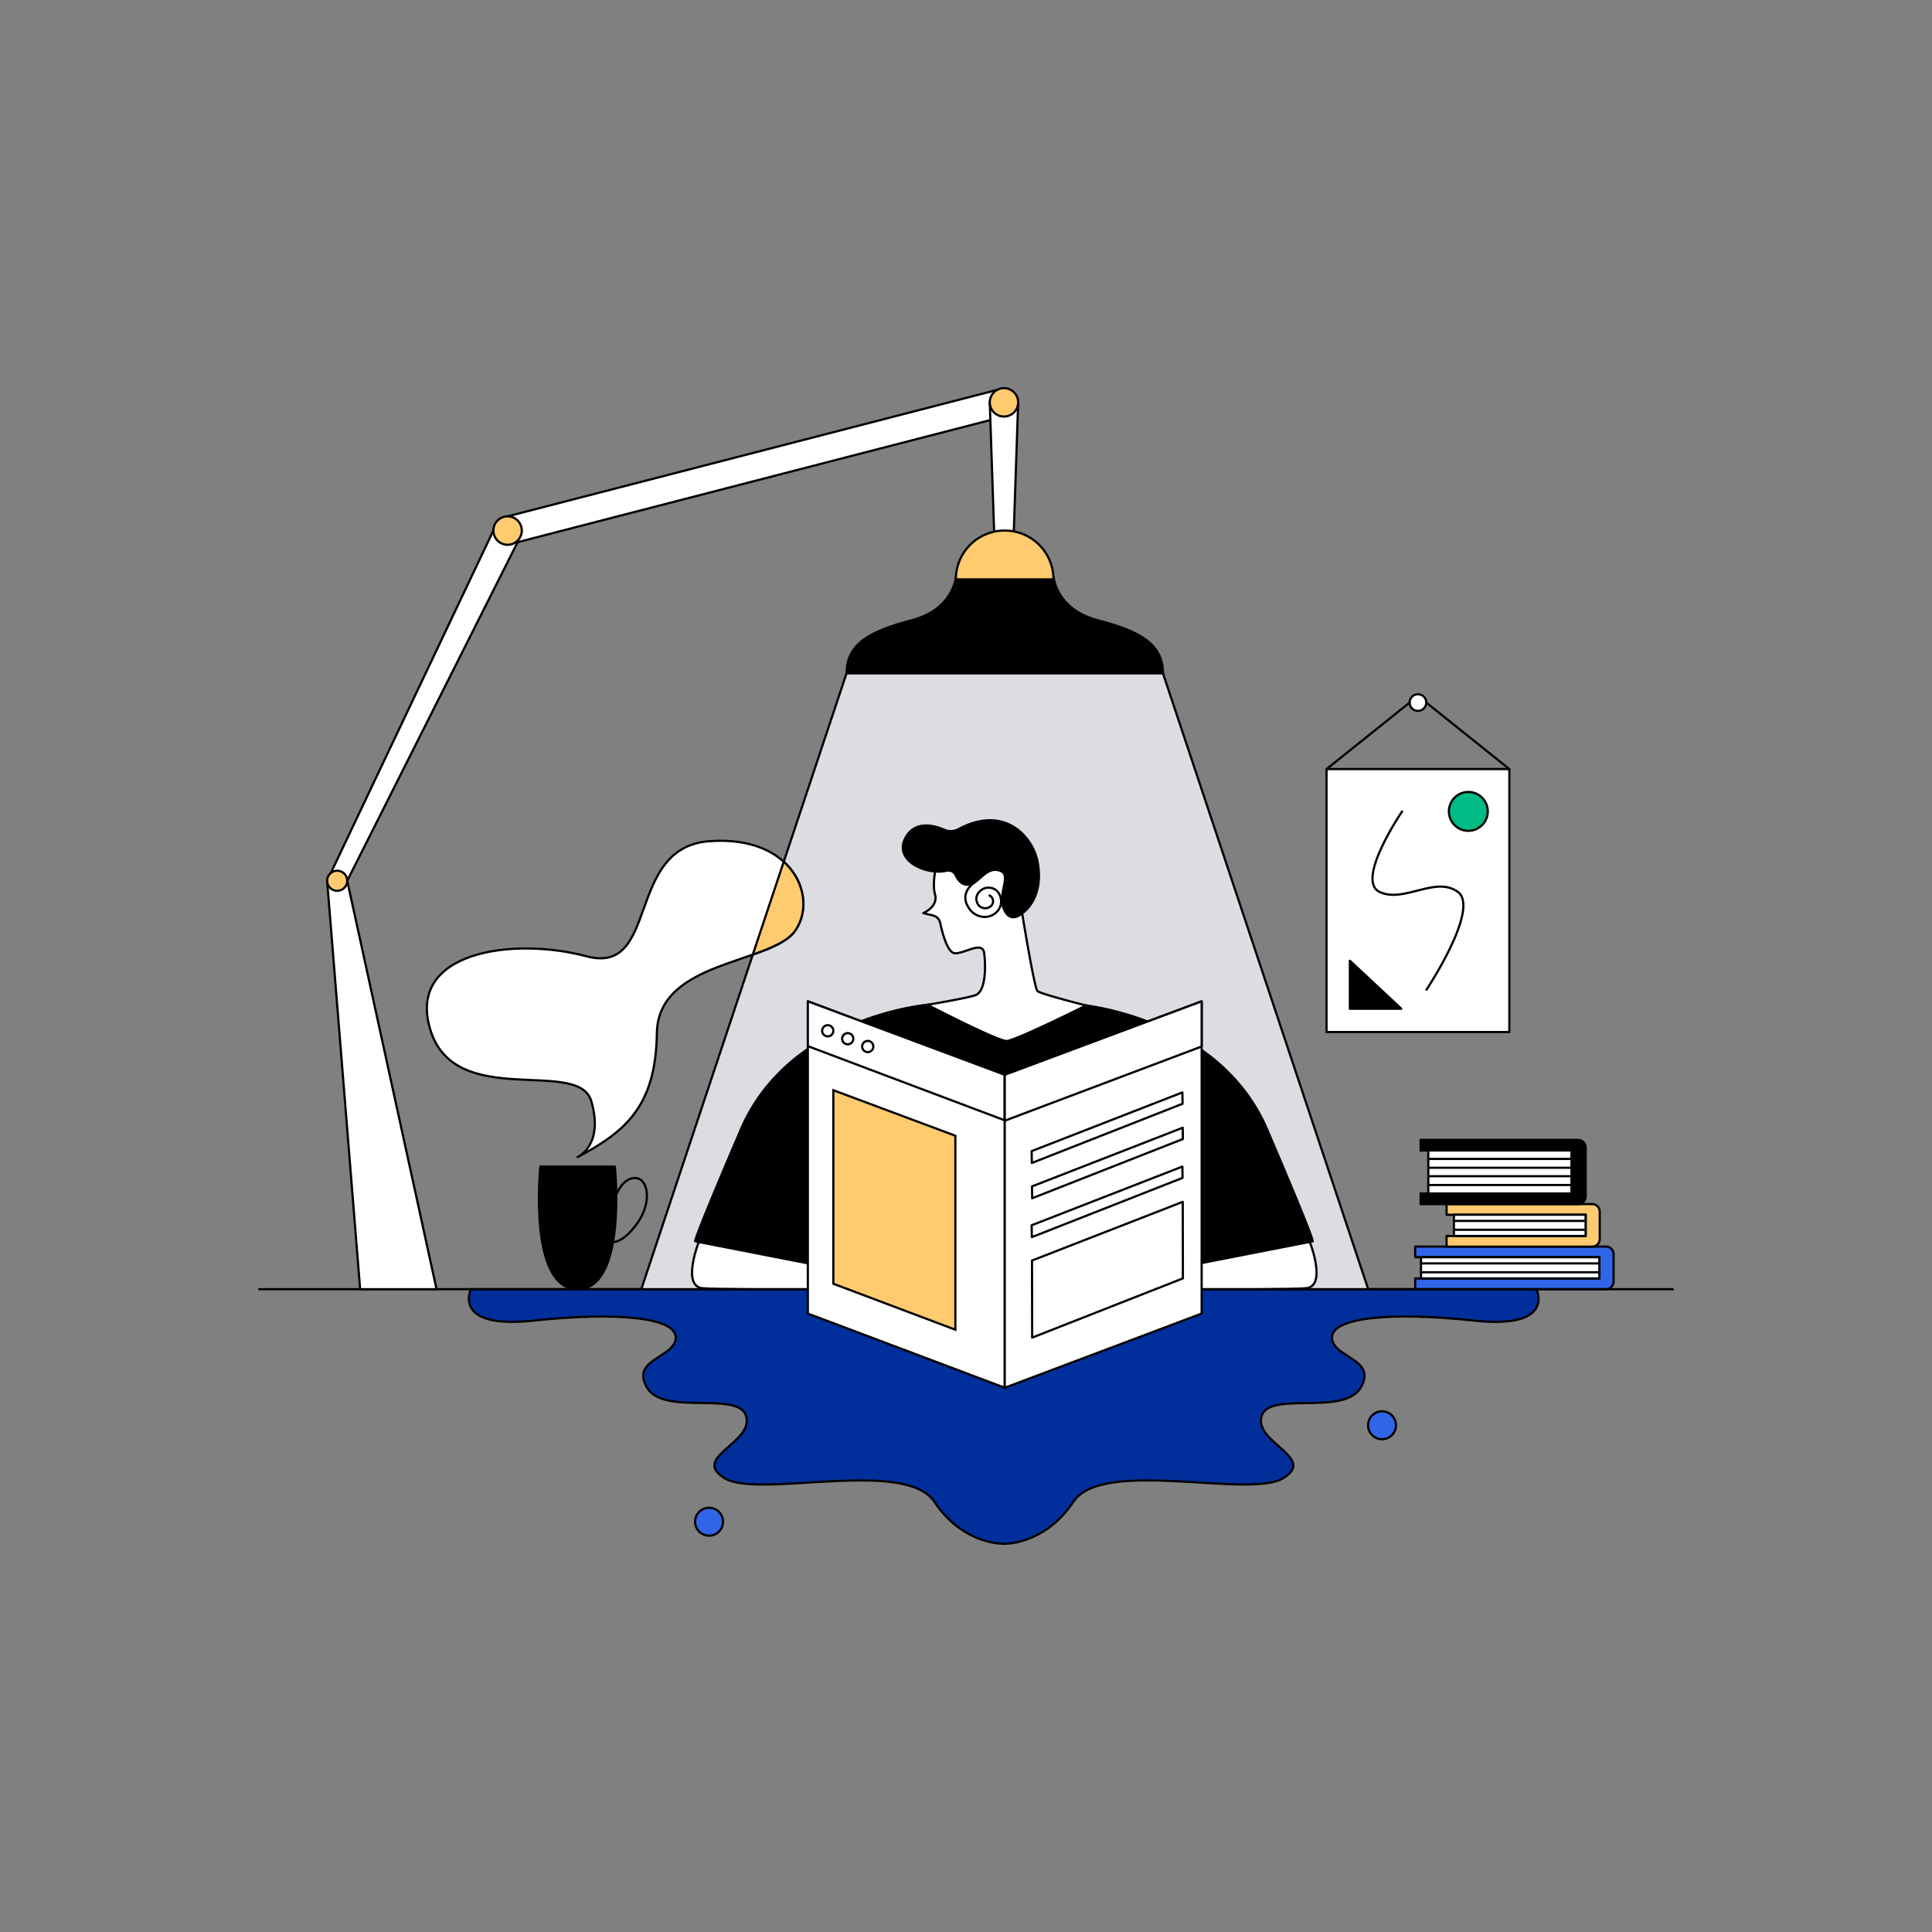 <svg id="图层_1" data-name="图层 1" xmlns="http://www.w3.org/2000/svg" viewBox="0 0 800 800"><rect x="0" y="0" width="800" height="800" fill="#808080" stroke="none"/><defs><style>.cls-1{fill:#002f9c;}.cls-1,.cls-10,.cls-2,.cls-3,.cls-4,.cls-5,.cls-6,.cls-7,.cls-8,.cls-9{stroke:#000;stroke-width:0.91px;}.cls-1,.cls-2,.cls-3,.cls-4,.cls-5,.cls-9{stroke-linecap:round;stroke-linejoin:round;}.cls-2,.cls-7{fill:none;}.cls-3{fill:#dbdde2;}.cls-4{fill:#fff;}.cls-6{fill:#ffcb6e;}.cls-10,.cls-6,.cls-7,.cls-8{stroke-miterlimit:9.15;}.cls-8{fill:#00bb85;}.cls-9{fill:#3165e8;}</style></defs><path class="cls-1" d="M636.21,533.83H195s-8.11,16.67,26,13,58.82-1.36,58.82,7-18.94,8.79-11.91,20.75,38.27,1,41.11,12-23.11,17-8.91,25.55,74.62-8.52,86.8,9.73c10.5,15.76,24.64,17.27,28.31,17.39h.92c3.68-.11,17.81-1.63,28.31-17.39,12.17-18.25,72.61-1.21,86.81-9.73s-11.77-14.6-8.92-25.55,34.06,0,41.11-12-11.9-12.36-11.9-20.75,24.74-10.68,58.81-7S636.21,533.83,636.21,533.83Z"/><line class="cls-2" x1="107.35" y1="533.83" x2="692.65" y2="533.83"/><polygon class="cls-3" points="481.54 278.75 416.05 278.75 350.55 278.75 265.55 533.83 416.05 533.83 566.55 533.83 481.54 278.75"/><path class="cls-4" d="M289.34,514.29s-7.17,18.22,1.5,19.13,108.15,0,108.15,0V514.29Z"/><path class="cls-4" d="M542.37,514.29s7.18,18.22-1.5,19.13-108.14,0-108.14,0V514.29Z"/><path class="cls-5" d="M524.73,467.76c-20.08-46.85-77.27-51.71-77.27-51.71H384s-57.19,4.86-77.27,51.71C287.25,513.14,287.78,514,287.83,514h0L415.7,539l127.87-25S544.81,514.61,524.73,467.76Z"/><path class="cls-4" d="M388,357s-2.23,8.32-.82,13.39-4.86,7.7-4.86,7.7l4,1a4,4,0,0,1,3,3.09c.9,4.25,3.06,12.55,6.22,12.55,4.26,0,11.35-5.27,12,0s.81,16-3.86,17.44S384,416.05,384,416.05s29.2,15.14,32.85,15,32.89-14.7,32.89-14.7-18.7-4.73-20.12-5.95c-1.15-1-4.94-23.53-6.36-32.17a29.39,29.39,0,0,1-.36-6.07c.31-6.48.3-22.2-7.18-23C406.29,348.11,390.87,346.28,388,357Z"/><path class="cls-5" d="M396.89,343.33a6.66,6.66,0,0,1-5.84.27c-4.29-1.86-12.31-4-16.2,3.5-4.87,9.37,8.85,15.38,17.09,13.46a3.29,3.29,0,0,1,3.76,1.79c.89,1.94,2.48,4.12,5.11,4,4.66-.2,7.53-8.16,13.58-5.68,4.47,1.83-1.41,9.54,1.32,15.82s7.54,1.7,7.54,1.7,8.51-5.29,6.7-19.37A22.7,22.7,0,0,0,422,344C417,339.92,408.8,337,396.89,343.33Z"/><path class="cls-2" d="M403.7,365.28S397,369.38,401,375.7a7.84,7.84,0,0,0,6.12,3.95c4.45.41,8.3-3.43,7.24-7.76,0-.05,0-.09,0-.14-1.25-4.72-5.47-4.55-7.12-3.74s-3.72,2.78-2.67,5.64a3.55,3.55,0,0,0,5.28,1.88,2.69,2.69,0,0,0-.1-4.73"/><polygon class="cls-4" points="416.05 574.64 334.51 543.92 334.51 414.63 416.05 445.05 416.05 574.64"/><polygon class="cls-6" points="395.6 550.61 345.07 531.57 345.07 451.44 395.6 470.29 395.6 550.61"/><polygon class="cls-4" points="416.05 463.91 334.51 433.19 334.51 414.63 416.05 445.05 416.05 463.91"/><polygon class="cls-4" points="416.05 574.64 497.58 543.92 497.58 414.63 416.05 445.05 416.05 574.64"/><polygon class="cls-4" points="427.26 481.56 489.67 457.04 489.6 452.35 427.19 476.65 427.26 481.56"/><polygon class="cls-4" points="427.4 496.17 489.81 471.64 489.75 466.96 427.33 491.26 427.4 496.17"/><polygon class="cls-4" points="427.26 512.27 489.67 487.74 489.6 483.05 427.19 507.35 427.26 512.27"/><polygon class="cls-4" points="427.4 553.88 489.81 529.35 489.75 497.66 427.33 521.96 427.4 553.88"/><polygon class="cls-4" points="416.05 464.06 497.58 433.33 497.58 414.63 416.05 445.05 416.05 464.06"/><circle class="cls-4" cx="342.75" cy="426.83" r="2.32"/><circle class="cls-4" cx="351.03" cy="430.11" r="2.32"/><circle class="cls-4" cx="359.31" cy="433.34" r="2.32"/><polygon class="cls-4" points="135.46 364.7 149.13 533.83 180.77 533.83 143.78 364.7 135.46 364.7"/><polygon class="cls-4" points="135.46 364.7 204.29 219.69 215.41 222.37 143.78 364.7 135.46 364.7"/><polygon class="cls-4" points="415.72 160.72 210.18 213.81 210.18 225.58 415.72 172.48 415.72 160.72"/><polygon class="cls-4" points="409.84 166.6 411.67 220.66 419.77 220.66 421.6 166.6 409.84 166.6"/><path class="cls-5" d="M454.59,256.84c-17.22-4.46-18.3-17.84-18.3-17.84H395.81s-1.09,13.38-18.3,17.84-26.95,9.74-26.95,21.9h131C481.54,266.58,471.81,261.31,454.59,256.84Z"/><path class="cls-6" d="M416,219.69a20.21,20.21,0,0,0-20.21,20.22h40.43A20.22,20.22,0,0,0,416,219.69Z"/><path class="cls-5" d="M254.59,483.05H223.76s-5.27,50.78,15.41,50.78S254.59,483.05,254.59,483.05Z"/><path class="cls-4" d="M239.17,479.12s11-4.87,5.69-23.12-56,3.73-66.53-29.16,34.07-39,64.49-30.87,16-44.92,50.7-47.63,45.43,23.3,35.7,37.1S272.44,397.55,272,427.8,259.05,468.57,239.17,479.12Z"/><path class="cls-6" d="M329.23,385.43c5.71-8.09,4.38-20.38-4.7-28.61l-12.81,38.45C319.49,392.54,326.18,389.74,329.23,385.43Z"/><circle class="cls-6" cx="415.72" cy="166.6" r="5.88"/><circle class="cls-6" cx="210.18" cy="219.69" r="5.88"/><circle class="cls-6" cx="139.62" cy="364.7" r="4.16"/><path class="cls-7" d="M255.19,494.64s2.8-7.15,8-6.85,6.84,9.89.92,18.41-10.23,8.09-10.23,8.09"/><rect class="cls-4" x="549.29" y="318.46" width="75.7" height="108.88"/><path class="cls-2" d="M580.57,336s-19.47,28.54-9.33,33.33,23.11-6.83,32.44,0-13,40.49-13,40.49"/><polygon class="cls-5" points="558.95 417.7 558.95 397.82 580.25 417.7 558.95 417.7"/><circle class="cls-8" cx="608.01" cy="335.98" r="8.05"/><circle class="cls-4" cx="587.14" cy="290.92" r="3.45"/><line class="cls-2" x1="549.29" y1="318.46" x2="583.7" y2="290.92"/><line class="cls-2" x1="590.58" y1="290.92" x2="624.99" y2="318.46"/><circle class="cls-9" cx="293.61" cy="630.11" r="5.78"/><circle class="cls-9" cx="572.27" cy="590.17" r="5.78"/><path class="cls-9" d="M665,516.18H586v4.4h76.29v8.8H586v4.4h79a3.15,3.15,0,0,0,3.15-3.16V519.34A3.15,3.15,0,0,0,665,516.18Z"/><rect class="cls-4" x="588.41" y="520.58" width="73.85" height="8.8"/><line class="cls-2" x1="588.41" y1="523.15" x2="662.26" y2="523.15"/><line class="cls-2" x1="588.41" y1="526.81" x2="662.26" y2="526.81"/><path class="cls-6" d="M659.27,498.59H599V503h57.58v8.8H599v4.4h60.27a3.15,3.15,0,0,0,3.15-3.16V501.75A3.15,3.15,0,0,0,659.27,498.59Z"/><rect class="cls-4" x="602.04" y="502.99" width="54.53" height="8.8"/><line class="cls-2" x1="602.04" y1="505.55" x2="656.58" y2="505.55"/><line class="cls-2" x1="602.04" y1="509.21" x2="656.58" y2="509.21"/><path class="cls-10" d="M653.42,472H588.25v4.4h62.48v17.8H588.25v4.4h65.17a3.15,3.15,0,0,0,3.16-3.16V475.14A3.15,3.15,0,0,0,653.42,472Z"/><rect class="cls-4" x="591.43" y="476.39" width="59.29" height="17.8"/><line class="cls-2" x1="591.43" y1="487.04" x2="650.72" y2="487.04"/><line class="cls-2" x1="591.43" y1="490.7" x2="650.72" y2="490.7"/><line class="cls-2" x1="591.43" y1="479.88" x2="650.72" y2="479.88"/><line class="cls-2" x1="591.43" y1="483.54" x2="650.72" y2="483.54"/></svg>